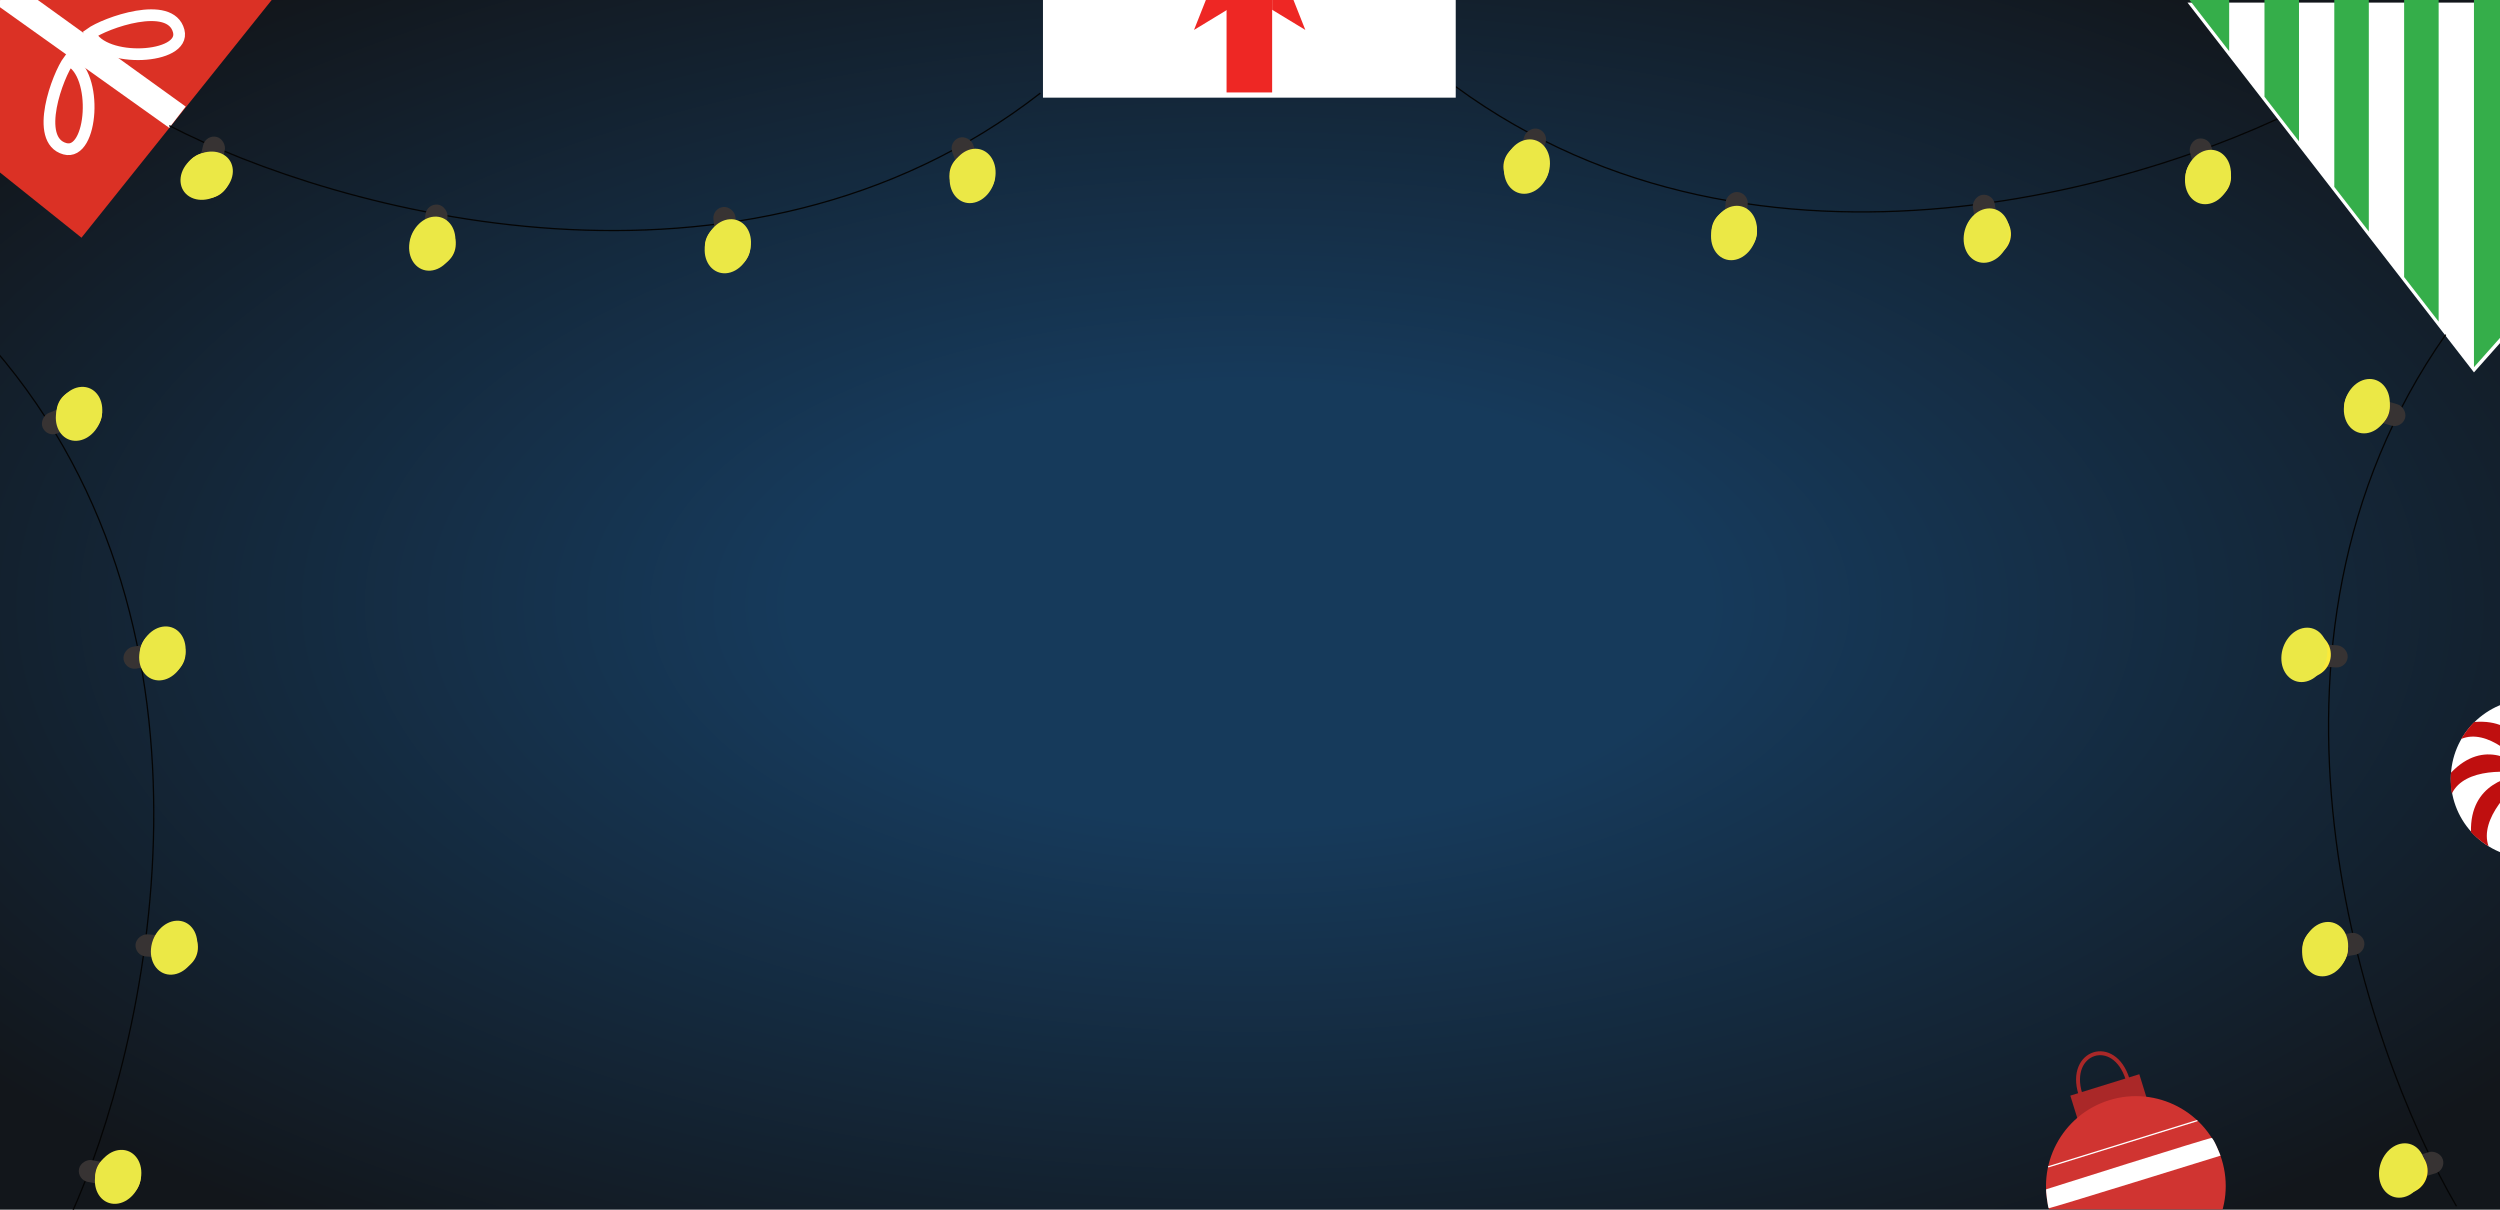 <svg width="1920" height="929" viewBox="0 0 1920 929" fill="none" xmlns="http://www.w3.org/2000/svg">
<g clip-path="url(#clip0_235_5176)">
<rect width="1920" height="929" fill="url(#paint0_radial_235_5176)"/>
<path d="M1787.45 71.989C1661.93 141.687 1352.32 238.176 1118 66.55" stroke="#040404"/>
<g filter="url(#filter0_d_235_5176)">
<rect x="136.75" y="-260.295" width="216.277" height="389" transform="rotate(38.667 136.75 -260.295)" fill="#DB3125"/>
<path d="M-5 -2L129.957 94.183L142.608 77.836L19.415 -10.939L-5 -2Z" fill="white"/>
<path d="M52.942 42.241C44.379 53.685 25.75 103.579 49.82 110.236C71.372 116.196 75.628 52.32 52.942 42.241Z" stroke="white" stroke-width="9"/>
<path d="M69.221 21.968C80.788 13.572 130.948 -4.33 137.254 19.834C142.901 41.47 78.969 44.798 69.221 21.968Z" stroke="white" stroke-width="9"/>
</g>
<g filter="url(#filter1_d_235_5176)">
<rect x="801" y="-35" width="317" height="106" fill="white"/>
</g>
<rect x="942" y="-2" width="35" height="73" fill="#EE2724"/>
<path d="M917 23L942.5 7.5V-1H926.5L917 23Z" fill="#EE2724"/>
<path d="M1002.5 23L977 7.5V-1H993L1002.5 23Z" fill="#EE2724"/>
<g filter="url(#filter2_d_235_5176)">
<path d="M1900 282L1680 -2H1920V259.5L1900 282Z" fill="white"/>
</g>
<path fill-rule="evenodd" clip-rule="evenodd" d="M1872.88 -2H1846.37V212.769L1872.88 246.996V-2ZM1900 281.999L1900 282L1920 259.5V-2H1900V281.999ZM1792.74 -2H1819.25V177.765L1792.74 143.543V-2ZM1765.63 -2H1739.12V74.312L1765.63 108.54V-2ZM1680 -2H1712V39.309L1680 -2Z" fill="#35AE4A"/>
<g filter="url(#filter3_d_235_5176)">
<circle cx="1943.22" cy="594" r="61" fill="white"/>
<path d="M1900.22 550.5C1935.84 547.555 1942.69 576.764 1943.22 591C1934.22 578.333 1910.22 555.1 1890.22 563.5C1891.38 561.146 1896.62 553.875 1900.22 550.5Z" fill="#BF0F0F"/>
<path d="M1882.34 589.44C1907.98 562.721 1933.14 580.432 1943.22 591C1927.63 587.457 1892.81 585.319 1883 605.5C1882.31 602.892 1881.84 594.503 1882.34 589.44Z" fill="#BF0F0F"/>
<path d="M1897.72 635C1896.7 597.984 1928.12 590.753 1942.72 591C1929.25 599.61 1903.74 624.842 1911.22 646C1908.87 644.662 1900.97 638.912 1897.72 635Z" fill="#BF0F0F"/>
</g>
<g filter="url(#filter4_d_235_5176)">
<rect x="1590" y="837.44" width="55.473" height="37" transform="rotate(-17.239 1590 837.44)" fill="#AA2828"/>
<circle cx="1640.35" cy="906.851" r="69" transform="rotate(-17.239 1640.35 906.851)" fill="#D03431"/>
<path d="M1572.97 892.16L1687.58 856.597" stroke="white"/>
<path d="M1571.5 909.367C1571.98 909.219 1696.87 869.68 1698.53 869.952C1700.18 870.224 1705.36 883.537 1705.36 883.537C1705.36 883.537 1574.04 924.286 1573.41 923.957C1572.78 923.627 1571.02 909.515 1571.5 909.367Z" fill="white"/>
<path d="M1597.71 836.093C1587.54 803.333 1623.62 791.375 1634 824.832" stroke="#AA2828" stroke-width="3"/>
</g>
<path d="M130 96.5C257.5 162.5 569.8 249.9 799 71.5" stroke="#040404"/>
<path d="M53.879 934.492C113.387 803.836 184.981 487.538 -4.713 267.594" stroke="#040404"/>
<path d="M1886.57 926.416C1814.32 802.354 1711.5 494.785 1878.28 257" stroke="#040404"/>
<rect x="158.098" y="103.129" width="17" height="42" rx="8.5" transform="rotate(13.682 158.098 103.129)" fill="#373333"/>
<circle cx="159.143" cy="134.774" r="17.5" transform="rotate(13.682 159.143 134.774)" fill="#FAEA3A"/>
<rect x="59.088" y="906.097" width="17" height="42" rx="8.5" transform="rotate(-79.199 59.088 906.097)" fill="#373333"/>
<circle cx="90.639" cy="903.463" r="17.5" transform="rotate(-79.199 90.639 903.463)" fill="#FAEA3A"/>
<rect width="17" height="42" rx="8.5" transform="matrix(-0.285 -0.959 -0.959 0.285 1878.55 898.682)" fill="#373333"/>
<circle r="17.5" transform="matrix(-0.285 -0.959 -0.959 0.285 1846.9 899.212)" fill="#FAEA3A"/>
<rect width="17" height="42" rx="8.5" transform="matrix(-0.964 0.265 0.265 0.964 1696.07 104.383)" fill="#373333"/>
<circle r="17.5" transform="matrix(-0.964 0.265 0.265 0.964 1695.95 136.046)" fill="#FAEA3A"/>
<rect x="327.822" y="156.105" width="17" height="42" rx="8.5" transform="rotate(7.05 327.822 156.105)" fill="#373333"/>
<circle cx="332.515" cy="187.417" r="17.5" transform="rotate(7.05 332.515 187.417)" fill="#FAEA3A"/>
<rect x="103.467" y="733.924" width="17" height="42" rx="8.5" transform="rotate(-85.831 103.467 733.924)" fill="#373333"/>
<circle cx="134.503" cy="727.664" r="17.5" transform="rotate(-85.831 134.503 727.664)" fill="#FAEA3A"/>
<rect width="17" height="42" rx="8.5" transform="matrix(-0.172 -0.985 -0.985 0.172 1817.21 731.801)" fill="#373333"/>
<circle r="17.5" transform="matrix(-0.172 -0.985 -0.985 0.172 1785.7 728.671)" fill="#FAEA3A"/>
<rect width="17" height="42" rx="8.5" transform="matrix(-0.988 0.152 0.152 0.988 1530.7 148.365)" fill="#373333"/>
<circle r="17.5" transform="matrix(-0.988 0.152 0.152 0.988 1526.93 179.802)" fill="#FAEA3A"/>
<rect x="546.941" y="159.946" width="17" height="42" rx="8.5" transform="rotate(-6.507 546.941 159.946)" fill="#373333"/>
<circle cx="558.843" cy="189.287" r="17.5" transform="rotate(-6.507 558.843 189.287)" fill="#FAEA3A"/>
<rect x="96.289" y="514.889" width="17" height="42" rx="8.5" transform="rotate(-99.388 96.289 514.889)" fill="#373333"/>
<circle cx="124.995" cy="501.528" r="17.5" transform="rotate(-99.388 124.995 501.528)" fill="#FAEA3A"/>
<rect width="17" height="42" rx="8.5" transform="matrix(0.064 -0.998 -0.998 -0.064 1802.48 513.144)" fill="#373333"/>
<circle r="17.5" transform="matrix(0.064 -0.998 -0.998 -0.064 1772.58 502.715)" fill="#FAEA3A"/>
<rect width="17" height="42" rx="8.5" transform="matrix(-0.996 -0.084 -0.084 0.996 1342.95 148.19)" fill="#373333"/>
<circle r="17.5" transform="matrix(-0.996 -0.084 -0.084 0.996 1331.91 177.866)" fill="#FAEA3A"/>
<rect x="728.484" y="108.682" width="17" height="42" rx="8.5" transform="rotate(-19.507 728.484 108.682)" fill="#373333"/>
<circle cx="746.681" cy="134.593" r="17.5" transform="rotate(-19.507 746.681 134.593)" fill="#FAEA3A"/>
<rect x="35.967" y="336.153" width="17" height="42" rx="8.5" transform="rotate(-112.388 35.967 336.153)" fill="#373333"/>
<circle cx="60.93" cy="316.677" r="17.5" transform="rotate(-112.388 60.93 316.677)" fill="#FAEA3A"/>
<rect width="17" height="42" rx="8.5" transform="matrix(0.287 -0.958 -0.958 -0.287 1844.65 329.278)" fill="#373333"/>
<circle r="17.5" transform="matrix(0.287 -0.958 -0.958 -0.287 1817.87 312.392)" fill="#FAEA3A"/>
<rect width="17" height="42" rx="8.5" transform="matrix(-0.952 -0.306 -0.306 0.952 1189.57 101.656)" fill="#373333"/>
<circle r="17.5" transform="matrix(-0.952 -0.306 -0.306 0.952 1172.14 128.088)" fill="#FAEA3A"/>
<g filter="url(#filter5_f_235_5176)">
<path d="M88.971 924.535C98.777 923.998 107.507 914.293 108.471 902.858C109.435 891.423 102.267 882.589 92.46 883.125C82.654 883.662 73.924 893.367 72.96 904.802C71.996 916.237 79.165 925.072 88.971 924.535Z" fill="#EBE846"/>
</g>
<g filter="url(#filter6_f_235_5176)">
<path d="M131.971 748.535C141.777 747.998 150.507 738.293 151.471 726.858C152.435 715.423 145.267 706.589 135.461 707.125C125.654 707.662 116.924 717.367 115.96 728.802C114.996 740.237 122.165 749.072 131.971 748.535Z" fill="#EBE846"/>
</g>
<g filter="url(#filter7_f_235_5176)">
<path d="M58.971 338.535C68.777 337.998 77.507 328.293 78.471 316.858C79.435 305.423 72.267 296.589 62.461 297.125C52.654 297.662 43.924 307.367 42.96 318.802C41.996 330.237 49.165 339.072 58.971 338.535Z" fill="#EBE846"/>
</g>
<g filter="url(#filter8_f_235_5176)">
<path d="M122.971 522.535C132.777 521.998 141.507 512.293 142.471 500.858C143.435 489.423 136.267 480.589 126.461 481.125C116.654 481.662 107.924 491.367 106.96 502.802C105.996 514.237 113.165 523.072 122.971 522.535Z" fill="#EBE846"/>
</g>
<g filter="url(#filter9_f_235_5176)">
<path d="M330.582 207.852C340.378 207.15 348.944 197.3 349.716 185.851C350.488 174.402 343.173 165.688 333.377 166.389C323.582 167.091 315.015 176.941 314.243 188.39C313.471 199.839 320.786 208.553 330.582 207.852Z" fill="#EBE846"/>
</g>
<g filter="url(#filter10_f_235_5176)">
<path d="M557.582 209.852C567.378 209.15 575.944 199.3 576.716 187.851C577.488 176.402 570.173 167.688 560.377 168.389C550.582 169.091 542.015 178.941 541.243 190.39C540.471 201.839 547.786 210.553 557.582 209.852Z" fill="#EBE846"/>
</g>
<g filter="url(#filter11_f_235_5176)">
<path d="M746.63 155.896C756.378 154.701 764.436 144.431 764.629 132.957C764.821 121.483 757.075 113.15 747.328 114.345C737.58 115.54 729.522 125.81 729.329 137.284C729.136 148.758 736.882 157.091 746.63 155.896Z" fill="#EBE846"/>
</g>
<g filter="url(#filter12_f_235_5176)">
<path d="M1172.38 148.721C1182.12 147.526 1190.18 137.256 1190.37 125.782C1190.57 114.308 1182.82 105.976 1173.07 107.17C1163.33 108.365 1155.27 118.635 1155.07 130.109C1154.88 141.583 1162.63 149.916 1172.38 148.721Z" fill="#EBE846"/>
</g>
<g filter="url(#filter13_f_235_5176)">
<path d="M1331.38 199.721C1341.12 198.526 1349.18 188.256 1349.37 176.782C1349.57 165.308 1341.82 156.976 1332.07 158.17C1322.33 159.365 1314.27 169.635 1314.07 181.109C1313.88 192.583 1321.63 200.916 1331.38 199.721Z" fill="#EBE846"/>
</g>
<g filter="url(#filter14_f_235_5176)">
<path d="M1525.38 201.721C1535.12 200.526 1543.18 190.256 1543.37 178.782C1543.57 167.308 1535.82 158.976 1526.07 160.17C1516.33 161.365 1508.27 171.635 1508.07 183.109C1507.88 194.583 1515.63 202.916 1525.38 201.721Z" fill="#EBE846"/>
</g>
<g filter="url(#filter15_f_235_5176)">
<path d="M1695.38 156.721C1705.12 155.526 1713.18 145.256 1713.37 133.782C1713.57 122.308 1705.82 113.976 1696.07 115.17C1686.33 116.365 1678.27 126.635 1678.07 138.109C1677.88 149.583 1685.63 157.916 1695.38 156.721Z" fill="#EBE846"/>
</g>
<g filter="url(#filter16_f_235_5176)">
<path d="M1817.38 332.721C1827.12 331.526 1835.18 321.256 1835.37 309.782C1835.57 298.308 1827.82 289.976 1818.07 291.17C1808.33 292.365 1800.27 302.635 1800.07 314.109C1799.88 325.583 1807.63 333.916 1817.38 332.721Z" fill="#EBE846"/>
</g>
<g filter="url(#filter17_f_235_5176)">
<path d="M1769.38 523.721C1779.12 522.526 1787.18 512.256 1787.37 500.782C1787.57 489.308 1779.82 480.976 1770.07 482.17C1760.33 483.365 1752.27 493.635 1752.07 505.109C1751.88 516.583 1759.63 524.916 1769.38 523.721Z" fill="#EBE846"/>
</g>
<g filter="url(#filter18_f_235_5176)">
<path d="M1785.38 749.721C1795.12 748.526 1803.18 738.256 1803.37 726.782C1803.57 715.308 1795.82 706.976 1786.07 708.17C1776.33 709.365 1768.27 719.635 1768.07 731.109C1767.88 742.583 1775.63 750.916 1785.38 749.721Z" fill="#EBE846"/>
</g>
<g filter="url(#filter19_f_235_5176)">
<path d="M1844.38 919.721C1854.12 918.526 1862.18 908.256 1862.37 896.782C1862.57 885.308 1854.82 876.976 1845.07 878.17C1835.33 879.365 1827.27 889.635 1827.07 901.109C1826.88 912.583 1834.63 920.916 1844.38 919.721Z" fill="#EBE846"/>
</g>
<g filter="url(#filter20_f_235_5176)">
<path d="M145.515 150.983C153.885 156.118 166.586 153.102 173.883 144.245C181.179 135.388 180.308 124.045 171.938 118.909C163.567 113.773 150.866 116.789 143.57 125.646C136.273 134.503 137.144 145.847 145.515 150.983Z" fill="#EBE846"/>
</g>
</g>
<defs>
<filter id="filter0_d_235_5176" x="-110.293" y="-260.295" width="419.91" height="446.856" filterUnits="userSpaceOnUse" color-interpolation-filters="sRGB">
<feFlood flood-opacity="0" result="BackgroundImageFix"/>
<feColorMatrix in="SourceAlpha" type="matrix" values="0 0 0 0 0 0 0 0 0 0 0 0 0 0 0 0 0 0 127 0" result="hardAlpha"/>
<feOffset dy="4"/>
<feGaussianBlur stdDeviation="2"/>
<feComposite in2="hardAlpha" operator="out"/>
<feColorMatrix type="matrix" values="0 0 0 0 0 0 0 0 0 0 0 0 0 0 0 0 0 0 0.25 0"/>
<feBlend mode="normal" in2="BackgroundImageFix" result="effect1_dropShadow_235_5176"/>
<feBlend mode="normal" in="SourceGraphic" in2="effect1_dropShadow_235_5176" result="shape"/>
</filter>
<filter id="filter1_d_235_5176" x="797" y="-35" width="325" height="114" filterUnits="userSpaceOnUse" color-interpolation-filters="sRGB">
<feFlood flood-opacity="0" result="BackgroundImageFix"/>
<feColorMatrix in="SourceAlpha" type="matrix" values="0 0 0 0 0 0 0 0 0 0 0 0 0 0 0 0 0 0 127 0" result="hardAlpha"/>
<feOffset dy="4"/>
<feGaussianBlur stdDeviation="2"/>
<feComposite in2="hardAlpha" operator="out"/>
<feColorMatrix type="matrix" values="0 0 0 0 0 0 0 0 0 0 0 0 0 0 0 0 0 0 0.25 0"/>
<feBlend mode="normal" in2="BackgroundImageFix" result="effect1_dropShadow_235_5176"/>
<feBlend mode="normal" in="SourceGraphic" in2="effect1_dropShadow_235_5176" result="shape"/>
</filter>
<filter id="filter2_d_235_5176" x="1676" y="-2" width="248" height="292" filterUnits="userSpaceOnUse" color-interpolation-filters="sRGB">
<feFlood flood-opacity="0" result="BackgroundImageFix"/>
<feColorMatrix in="SourceAlpha" type="matrix" values="0 0 0 0 0 0 0 0 0 0 0 0 0 0 0 0 0 0 127 0" result="hardAlpha"/>
<feOffset dy="4"/>
<feGaussianBlur stdDeviation="2"/>
<feComposite in2="hardAlpha" operator="out"/>
<feColorMatrix type="matrix" values="0 0 0 0 0 0 0 0 0 0 0 0 0 0 0 0 0 0 0.25 0"/>
<feBlend mode="normal" in2="BackgroundImageFix" result="effect1_dropShadow_235_5176"/>
<feBlend mode="normal" in="SourceGraphic" in2="effect1_dropShadow_235_5176" result="shape"/>
</filter>
<filter id="filter3_d_235_5176" x="1878.13" y="533" width="130.086" height="130" filterUnits="userSpaceOnUse" color-interpolation-filters="sRGB">
<feFlood flood-opacity="0" result="BackgroundImageFix"/>
<feColorMatrix in="SourceAlpha" type="matrix" values="0 0 0 0 0 0 0 0 0 0 0 0 0 0 0 0 0 0 127 0" result="hardAlpha"/>
<feOffset dy="4"/>
<feGaussianBlur stdDeviation="2"/>
<feComposite in2="hardAlpha" operator="out"/>
<feColorMatrix type="matrix" values="0 0 0 0 0 0 0 0 0 0 0 0 0 0 0 0 0 0 0.25 0"/>
<feBlend mode="normal" in2="BackgroundImageFix" result="effect1_dropShadow_235_5176"/>
<feBlend mode="normal" in="SourceGraphic" in2="effect1_dropShadow_235_5176" result="shape"/>
</filter>
<filter id="filter4_d_235_5176" x="1567.33" y="803.376" width="146.037" height="180.494" filterUnits="userSpaceOnUse" color-interpolation-filters="sRGB">
<feFlood flood-opacity="0" result="BackgroundImageFix"/>
<feColorMatrix in="SourceAlpha" type="matrix" values="0 0 0 0 0 0 0 0 0 0 0 0 0 0 0 0 0 0 127 0" result="hardAlpha"/>
<feOffset dy="4"/>
<feGaussianBlur stdDeviation="2"/>
<feComposite in2="hardAlpha" operator="out"/>
<feColorMatrix type="matrix" values="0 0 0 0 0 0 0 0 0 0 0 0 0 0 0 0 0 0 0.25 0"/>
<feBlend mode="normal" in2="BackgroundImageFix" result="effect1_dropShadow_235_5176"/>
<feBlend mode="normal" in="SourceGraphic" in2="effect1_dropShadow_235_5176" result="shape"/>
</filter>
<filter id="filter5_f_235_5176" x="62.873" y="873.102" width="55.685" height="61.456" filterUnits="userSpaceOnUse" color-interpolation-filters="sRGB">
<feFlood flood-opacity="0" result="BackgroundImageFix"/>
<feBlend mode="normal" in="SourceGraphic" in2="BackgroundImageFix" result="shape"/>
<feGaussianBlur stdDeviation="5" result="effect1_foregroundBlur_235_5176"/>
</filter>
<filter id="filter6_f_235_5176" x="105.873" y="697.102" width="55.685" height="61.456" filterUnits="userSpaceOnUse" color-interpolation-filters="sRGB">
<feFlood flood-opacity="0" result="BackgroundImageFix"/>
<feBlend mode="normal" in="SourceGraphic" in2="BackgroundImageFix" result="shape"/>
<feGaussianBlur stdDeviation="5" result="effect1_foregroundBlur_235_5176"/>
</filter>
<filter id="filter7_f_235_5176" x="32.873" y="287.102" width="55.685" height="61.456" filterUnits="userSpaceOnUse" color-interpolation-filters="sRGB">
<feFlood flood-opacity="0" result="BackgroundImageFix"/>
<feBlend mode="normal" in="SourceGraphic" in2="BackgroundImageFix" result="shape"/>
<feGaussianBlur stdDeviation="5" result="effect1_foregroundBlur_235_5176"/>
</filter>
<filter id="filter8_f_235_5176" x="96.873" y="471.102" width="55.685" height="61.456" filterUnits="userSpaceOnUse" color-interpolation-filters="sRGB">
<feFlood flood-opacity="0" result="BackgroundImageFix"/>
<feBlend mode="normal" in="SourceGraphic" in2="BackgroundImageFix" result="shape"/>
<feGaussianBlur stdDeviation="5" result="effect1_foregroundBlur_235_5176"/>
</filter>
<filter id="filter9_f_235_5176" x="304.188" y="156.35" width="55.584" height="61.541" filterUnits="userSpaceOnUse" color-interpolation-filters="sRGB">
<feFlood flood-opacity="0" result="BackgroundImageFix"/>
<feBlend mode="normal" in="SourceGraphic" in2="BackgroundImageFix" result="shape"/>
<feGaussianBlur stdDeviation="5" result="effect1_foregroundBlur_235_5176"/>
</filter>
<filter id="filter10_f_235_5176" x="531.188" y="158.35" width="55.584" height="61.541" filterUnits="userSpaceOnUse" color-interpolation-filters="sRGB">
<feFlood flood-opacity="0" result="BackgroundImageFix"/>
<feBlend mode="normal" in="SourceGraphic" in2="BackgroundImageFix" result="shape"/>
<feGaussianBlur stdDeviation="5" result="effect1_foregroundBlur_235_5176"/>
</filter>
<filter id="filter11_f_235_5176" x="719.326" y="104.231" width="55.307" height="61.778" filterUnits="userSpaceOnUse" color-interpolation-filters="sRGB">
<feFlood flood-opacity="0" result="BackgroundImageFix"/>
<feBlend mode="normal" in="SourceGraphic" in2="BackgroundImageFix" result="shape"/>
<feGaussianBlur stdDeviation="5" result="effect1_foregroundBlur_235_5176"/>
</filter>
<filter id="filter12_f_235_5176" x="1145.07" y="97.056" width="55.307" height="61.778" filterUnits="userSpaceOnUse" color-interpolation-filters="sRGB">
<feFlood flood-opacity="0" result="BackgroundImageFix"/>
<feBlend mode="normal" in="SourceGraphic" in2="BackgroundImageFix" result="shape"/>
<feGaussianBlur stdDeviation="5" result="effect1_foregroundBlur_235_5176"/>
</filter>
<filter id="filter13_f_235_5176" x="1304.07" y="148.057" width="55.307" height="61.778" filterUnits="userSpaceOnUse" color-interpolation-filters="sRGB">
<feFlood flood-opacity="0" result="BackgroundImageFix"/>
<feBlend mode="normal" in="SourceGraphic" in2="BackgroundImageFix" result="shape"/>
<feGaussianBlur stdDeviation="5" result="effect1_foregroundBlur_235_5176"/>
</filter>
<filter id="filter14_f_235_5176" x="1498.07" y="150.057" width="55.307" height="61.778" filterUnits="userSpaceOnUse" color-interpolation-filters="sRGB">
<feFlood flood-opacity="0" result="BackgroundImageFix"/>
<feBlend mode="normal" in="SourceGraphic" in2="BackgroundImageFix" result="shape"/>
<feGaussianBlur stdDeviation="5" result="effect1_foregroundBlur_235_5176"/>
</filter>
<filter id="filter15_f_235_5176" x="1668.07" y="105.057" width="55.307" height="61.778" filterUnits="userSpaceOnUse" color-interpolation-filters="sRGB">
<feFlood flood-opacity="0" result="BackgroundImageFix"/>
<feBlend mode="normal" in="SourceGraphic" in2="BackgroundImageFix" result="shape"/>
<feGaussianBlur stdDeviation="5" result="effect1_foregroundBlur_235_5176"/>
</filter>
<filter id="filter16_f_235_5176" x="1790.07" y="281.056" width="55.307" height="61.778" filterUnits="userSpaceOnUse" color-interpolation-filters="sRGB">
<feFlood flood-opacity="0" result="BackgroundImageFix"/>
<feBlend mode="normal" in="SourceGraphic" in2="BackgroundImageFix" result="shape"/>
<feGaussianBlur stdDeviation="5" result="effect1_foregroundBlur_235_5176"/>
</filter>
<filter id="filter17_f_235_5176" x="1742.07" y="472.056" width="55.307" height="61.778" filterUnits="userSpaceOnUse" color-interpolation-filters="sRGB">
<feFlood flood-opacity="0" result="BackgroundImageFix"/>
<feBlend mode="normal" in="SourceGraphic" in2="BackgroundImageFix" result="shape"/>
<feGaussianBlur stdDeviation="5" result="effect1_foregroundBlur_235_5176"/>
</filter>
<filter id="filter18_f_235_5176" x="1758.07" y="698.056" width="55.307" height="61.778" filterUnits="userSpaceOnUse" color-interpolation-filters="sRGB">
<feFlood flood-opacity="0" result="BackgroundImageFix"/>
<feBlend mode="normal" in="SourceGraphic" in2="BackgroundImageFix" result="shape"/>
<feGaussianBlur stdDeviation="5" result="effect1_foregroundBlur_235_5176"/>
</filter>
<filter id="filter19_f_235_5176" x="1817.07" y="868.056" width="55.307" height="61.778" filterUnits="userSpaceOnUse" color-interpolation-filters="sRGB">
<feFlood flood-opacity="0" result="BackgroundImageFix"/>
<feBlend mode="normal" in="SourceGraphic" in2="BackgroundImageFix" result="shape"/>
<feGaussianBlur stdDeviation="5" result="effect1_foregroundBlur_235_5176"/>
</filter>
<filter id="filter20_f_235_5176" x="128.619" y="106.404" width="60.213" height="57.082" filterUnits="userSpaceOnUse" color-interpolation-filters="sRGB">
<feFlood flood-opacity="0" result="BackgroundImageFix"/>
<feBlend mode="normal" in="SourceGraphic" in2="BackgroundImageFix" result="shape"/>
<feGaussianBlur stdDeviation="5" result="effect1_foregroundBlur_235_5176"/>
</filter>
<radialGradient id="paint0_radial_235_5176" cx="0" cy="0" r="1" gradientUnits="userSpaceOnUse" gradientTransform="translate(960 464.5) rotate(90) scale(593 1225.58)">
<stop offset="0.286" stop-color="#163A5B"/>
<stop offset="1" stop-color="#12161B"/>
</radialGradient>
<clipPath id="clip0_235_5176">
<rect width="1920" height="929" fill="white"/>
</clipPath>
</defs>
</svg>
